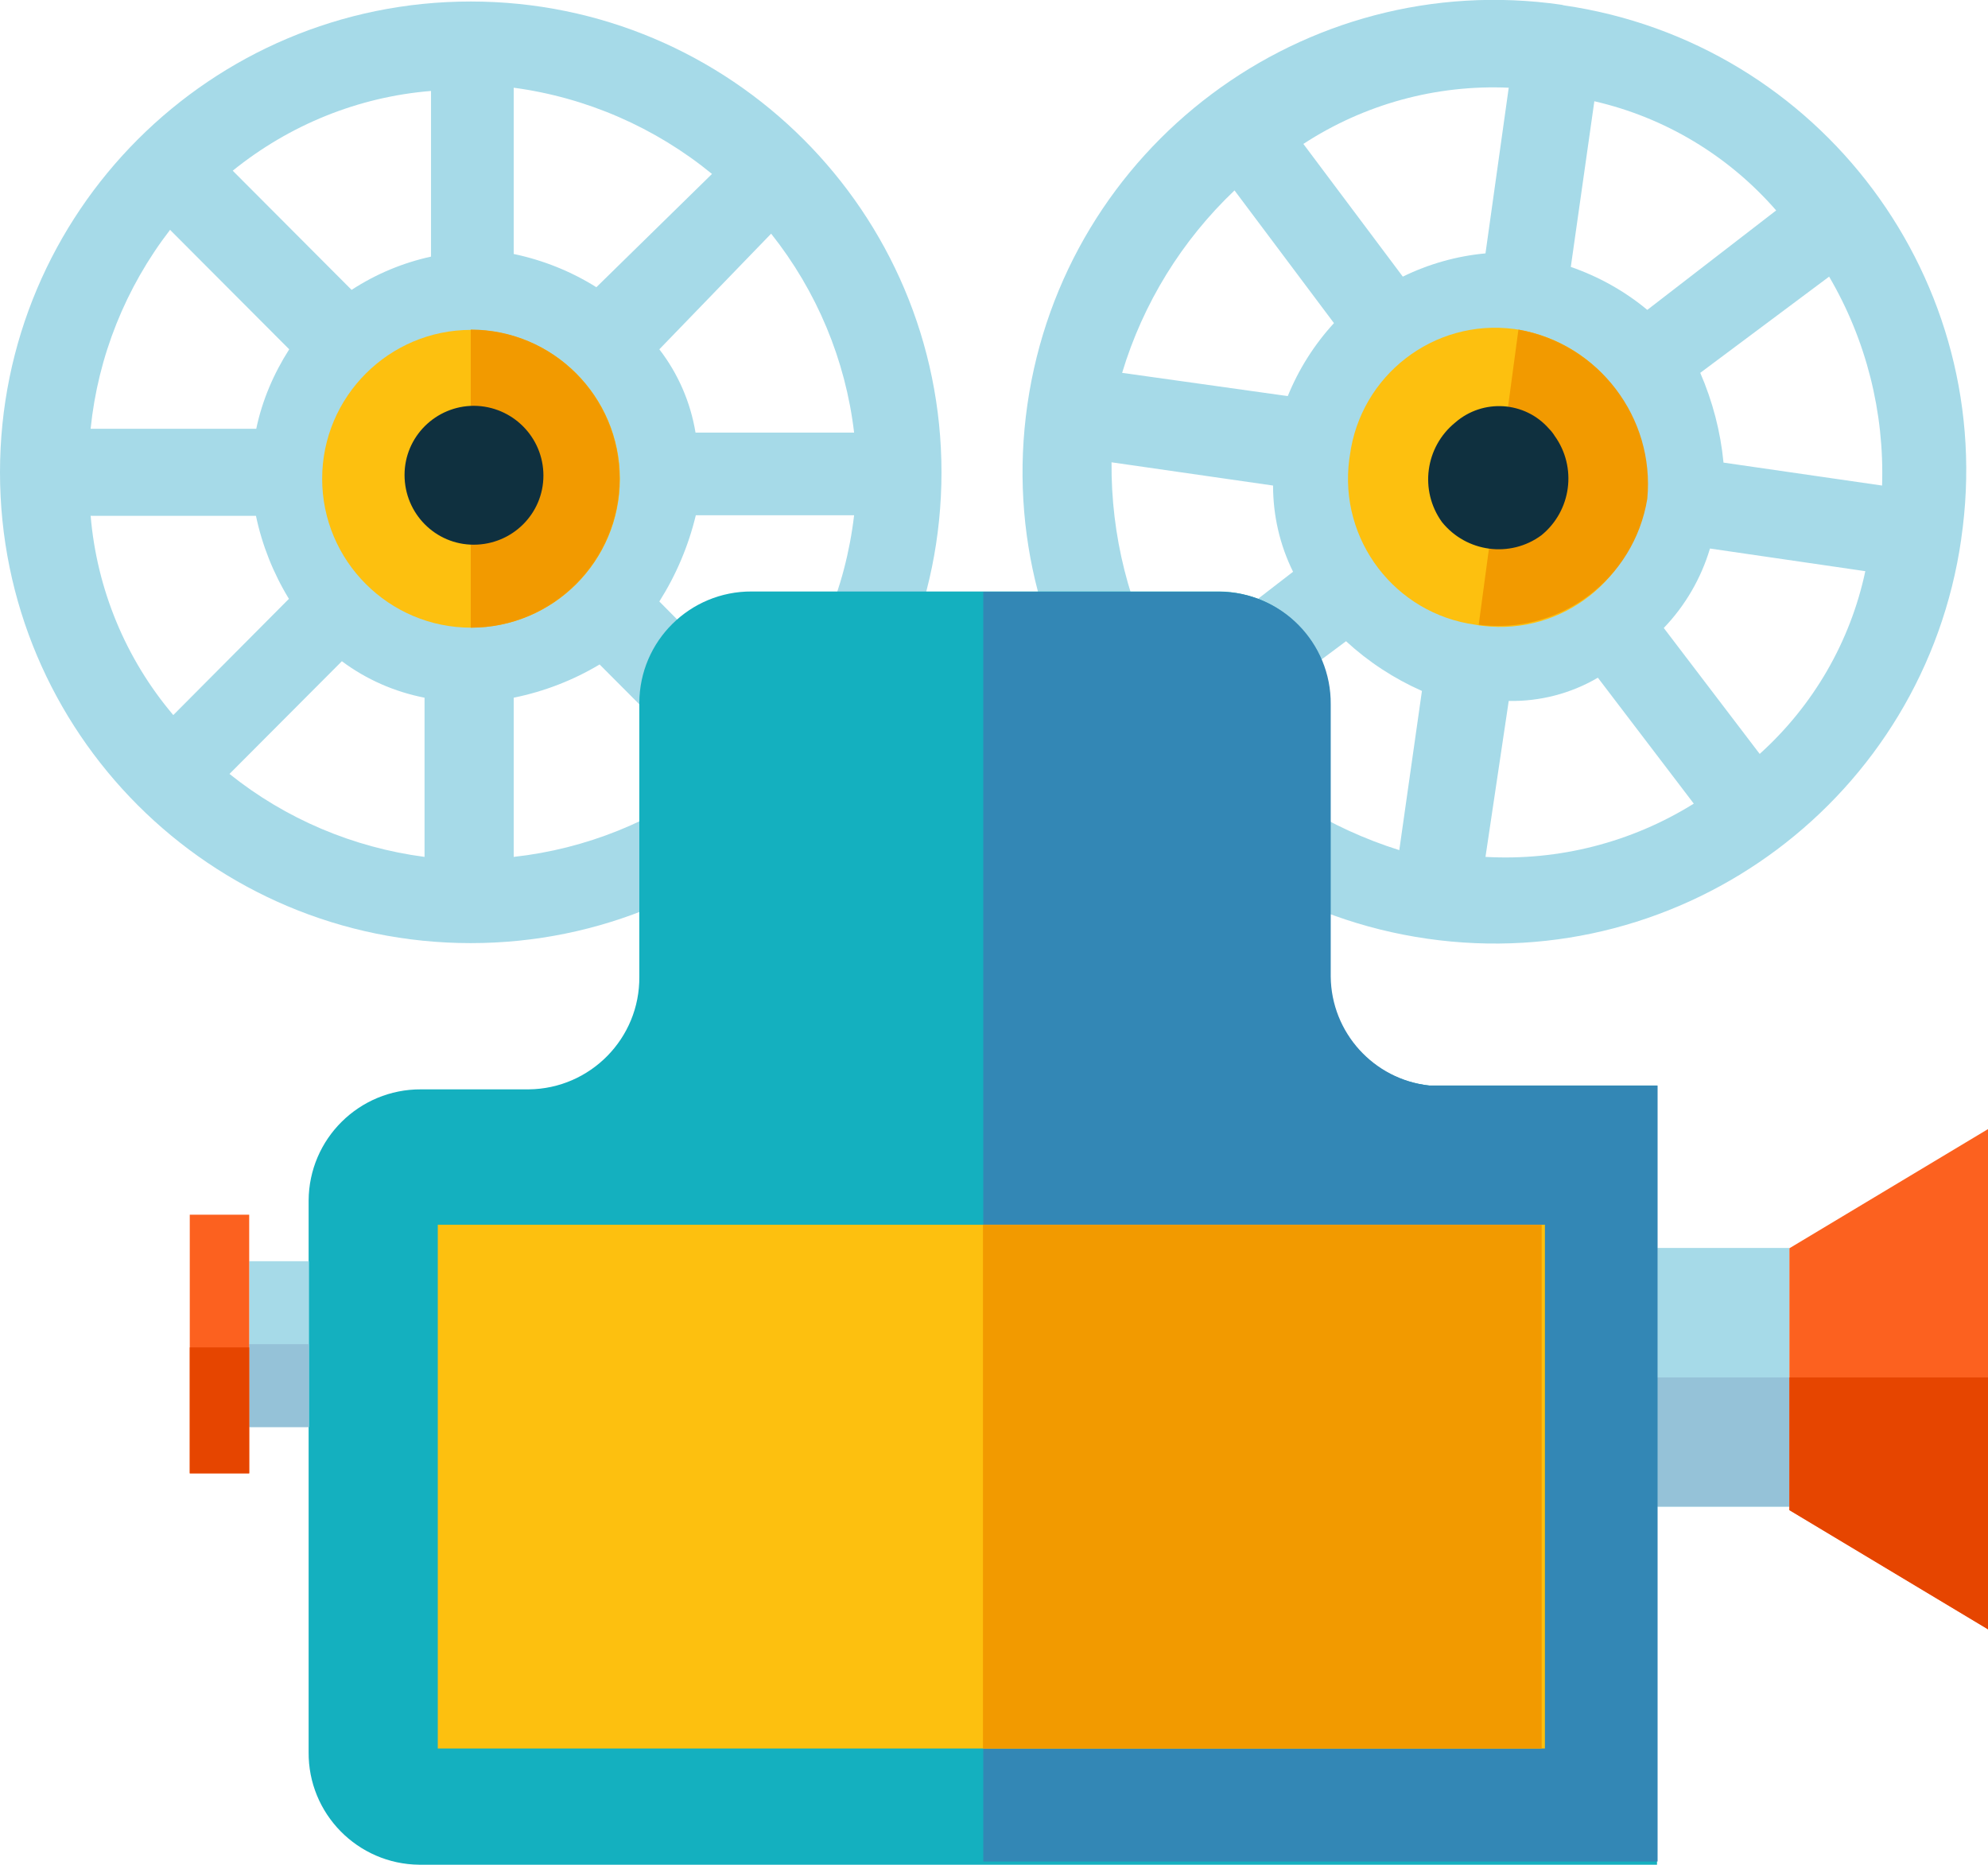 <?xml version="1.0" encoding="utf-8"?>
<!-- Generator: Adobe Illustrator 25.0.0, SVG Export Plug-In . SVG Version: 6.00 Build 0)  -->
<svg version="1.1" id="Layer_1" xmlns="http://www.w3.org/2000/svg" xmlns:xlink="http://www.w3.org/1999/xlink" x="0px" y="0px"
	 viewBox="0 0 675.7 633.7" style="enable-background:new 0 0 675.7 633.7;" xml:space="preserve">
<style type="text/css">
	.st0{fill:#A6DAE8;}
	.st1{fill:#FDC00F;}
	.st2{fill:#F29A00;}
	.st3{fill:#0F303F;}
	.st4{fill:#95C2D8;}
	.st5{fill:#FC611F;}
	.st6{fill:#E64500;}
	.st7{fill:#14B0BF;}
	.st8{fill:#3387B5;}
</style>
<g id="Group" transform="translate(0 0.011)">
	<g id="Group-2">
		<path id="Vector" class="st0" d="M160,0.5C71.6,0.5,0,72.1,0,160.5s71.6,160,160,160s160-71.6,160-160S248.3,0.5,160,0.5z
			 M242,59.1l-39.3,38.5c-8.6-5.4-18.1-9.2-28.1-11.3V29.8C199.3,33.1,222.7,43.3,242,59.1z M146.5,30.9v56.3
			c-9.6,2.1-18.7,5.9-27,11.3L79.1,58C98.4,42.4,121.8,32.9,146.5,30.9z M57.9,78.2l40.4,40.5c-5.3,8.3-9.2,17.4-11.2,27H30.8
			c2.5-24.6,11.9-48,27-67.6H57.9z M31,175.3h56c2.1,10,5.9,19.5,11.2,28.2l-39.3,39.5c-16.2-19.1-26-42.8-28.1-67.8L31,175.3z
			 M78,263l38.2-38.3c8.3,6.2,17.9,10.4,28.1,12.4v54.1C120,288,97.1,278.3,78,263z M174.6,291.2v-54.1c10.3-2.1,20.2-5.9,29.2-11.3
			l38.2,38.3C222.4,279.1,199.1,288.5,174.6,291.2L174.6,291.2z M262.1,242.7l-38-38.3c5.7-9,9.9-18.9,12.4-29.3h53.8
			C287.4,199.9,277.6,223.3,262.1,242.7z M290.2,147h-53.8c-1.7-10.3-5.9-20-12.3-28.3l38-39.3c15.5,19.5,25.3,42.9,28.2,67.6
			L290.2,147z"/>
		<path id="Vector-2" class="st1" d="M210.7,162.7c0,28-22.7,50.6-50.6,50.6s-50.6-22.7-50.6-50.6s22.7-50.6,50.6-50.6
			S210.7,134.7,210.7,162.7z"/>
		<path id="Vector-3" class="st2" d="M160,112v101.3c28,0,50.6-22.7,50.6-50.6l0,0C210.6,134.7,187.9,112,160,112
			C160,112,160,112,160,112z"/>
		<path id="Vector-4" class="st3" d="M184.7,161.6c0,13-10.6,23.5-23.7,23.5c-13,0-23.5-10.6-23.5-23.7c0-13,10.6-23.5,23.6-23.5
			C174.2,138,184.7,148.6,184.7,161.6C184.7,161.6,184.7,161.6,184.7,161.6z"/>
	</g>
	<g id="Group-3">
		<path id="Vector-5" class="st0" d="M530.7,1.6C443.1-11,361.8,49.9,349.2,137.5s48.2,168.9,135.9,181.5S654,270.8,666.6,183.2
			c0,0,0-0.1,0-0.1C679.4,95.7,618.9,14.5,531.5,1.8C531.3,1.7,531,1.7,530.7,1.6z M603.7,71.5l-43.8,33.8
			c-7.7-6.4-16.5-11.3-26-14.6l8-56.3C565.9,39.9,587.5,52.9,603.7,71.5z M512.8,29.8l-7.9,56.3c-9.8,0.9-19.3,3.6-28.1,7.9
			L443,48.9C463.7,35.4,488.1,28.7,512.8,29.8z M419.6,64.7l33.8,45.1c-6.7,7.3-12,15.7-15.7,24.8l-56.3-7.9
			C388.5,103.1,401.7,81.7,419.6,64.7L419.6,64.7z M377.8,157.1l54.9,7.9c0,10.2,2.3,20.2,6.8,29.3l-43.8,33.8
			C383.7,206.3,377.6,181.9,377.8,157.1z M413.7,250.6l43.8-32.7c7.6,7,16.3,12.7,25.8,16.9l-7.7,54.1
			c-23.5-7.4-44.7-20.5-61.8-38.3H413.7z M504.9,291.2l7.9-53c10.6,0.2,21.1-2.5,30.3-7.9l32.6,42.8
			C554.5,286.3,529.8,292.6,504.9,291.2z M598.1,256.2l-32.6-42.8c7.3-7.6,12.7-16.9,15.7-27l52.8,7.7
			C628.9,218.1,616.3,239.8,598.1,256.2L598.1,256.2z M639.7,165l-53.9-7.8c-1-10.5-3.7-20.8-7.9-30.5L621.7,94
			C634.3,115.5,640.5,140.1,639.7,165L639.7,165z"/>
		<path id="Vector-6" class="st1" d="M558.8,169.5c-3.2,27-27.7,46.4-54.7,43.2c-0.9-0.1-1.7-0.2-2.6-0.4
			c-27.3-3.7-46.5-28.8-42.9-56.2c0.1-0.4,0.1-0.9,0.2-1.3c3.6-27.3,28.6-46.6,55.9-43c0.4,0.1,0.9,0.1,1.3,0.2
			C543.4,116.6,562.3,142,558.8,169.5z"/>
		<path id="Vector-7" class="st2" d="M516.1,112l-13.5,100.3c27.5,3.5,52.8-15.4,57.3-42.8C562.5,141.9,543.4,116.9,516.1,112z"/>
		<path id="Vector-8" class="st3" d="M528.4,148.1c7.7,10.7,5.7,25.5-4.5,33.8c-10.6,7.8-25.5,5.8-33.8-4.5
			c-7.7-10.7-5.7-25.5,4.5-33.8c9.4-8.2,23.7-7.3,31.9,2.1C527.3,146.5,527.9,147.3,528.4,148.1z"/>
	</g>
	<g id="Group-4">
		<path id="Vector-9" class="st0" d="M563.3,424.1h44.9V512h-44.9V424.1z"/>
		<path id="Vector-10" class="st4" d="M563.3,468.1h44.9V512h-44.9V468.1z"/>
		<path id="Vector-11" class="st5" d="M675.7,553.7l-67.5-40.5v-89l67.5-40.5V553.7z"/>
		<path id="Vector-12" class="st6" d="M608.2,468.1v45.1l67.5,40.5v-85.6H608.2z"/>
	</g>
	<path id="Vector-13" class="st7" d="M485.8,368.9c-19.1-2-33.6-18-33.8-37.2v-92.4c0.2-21-16.7-38.1-37.6-38.3c-0.2,0-0.3,0-0.5,0
		H255.5c-21-0.1-38.1,16.8-38.2,37.8c0,0.2,0,0.4,0,0.6v92.5c0.2,21-16.7,38.1-37.6,38.3c-0.2,0-0.4,0-0.6,0h-36
		c-21-0.1-38.1,16.8-38.2,37.8c0,0.1,0,0.3,0,0.4v187c-0.2,21,16.7,38.1,37.6,38.3c0.2,0,0.4,0,0.6,0h420.1V368.9H485.8z"/>
	<path id="Vector-14" class="st8" d="M485.8,368.9c-18.9-2.1-33.3-18-33.5-37v-92.5c0.2-21-16.7-38.1-37.6-38.3c-0.3,0-0.5,0-0.8,0
		h-79.7v431.5h229.2V368.9H485.8z"/>
	<path id="Vector-15" class="st1" d="M148.8,416.2h376.3v178H148.8V416.2z"/>
	<path id="Vector-16" class="st2" d="M334.1,416.2H524v178H334.1V416.2z"/>
	<path id="Vector-17" class="st0" d="M84.7,428.6H105v56.3H84.7V428.6z"/>
	<path id="Vector-18" class="st4" d="M84.7,456.8H105V485H84.7V456.8z"/>
	<path id="Vector-19" class="st5" d="M64.5,412.8h20.2v87.9H64.5V412.8z"/>
	<path id="Vector-20" class="st6" d="M64.5,457.9h20.2v42.8H64.5V457.9z"/>
</g>
</svg>
